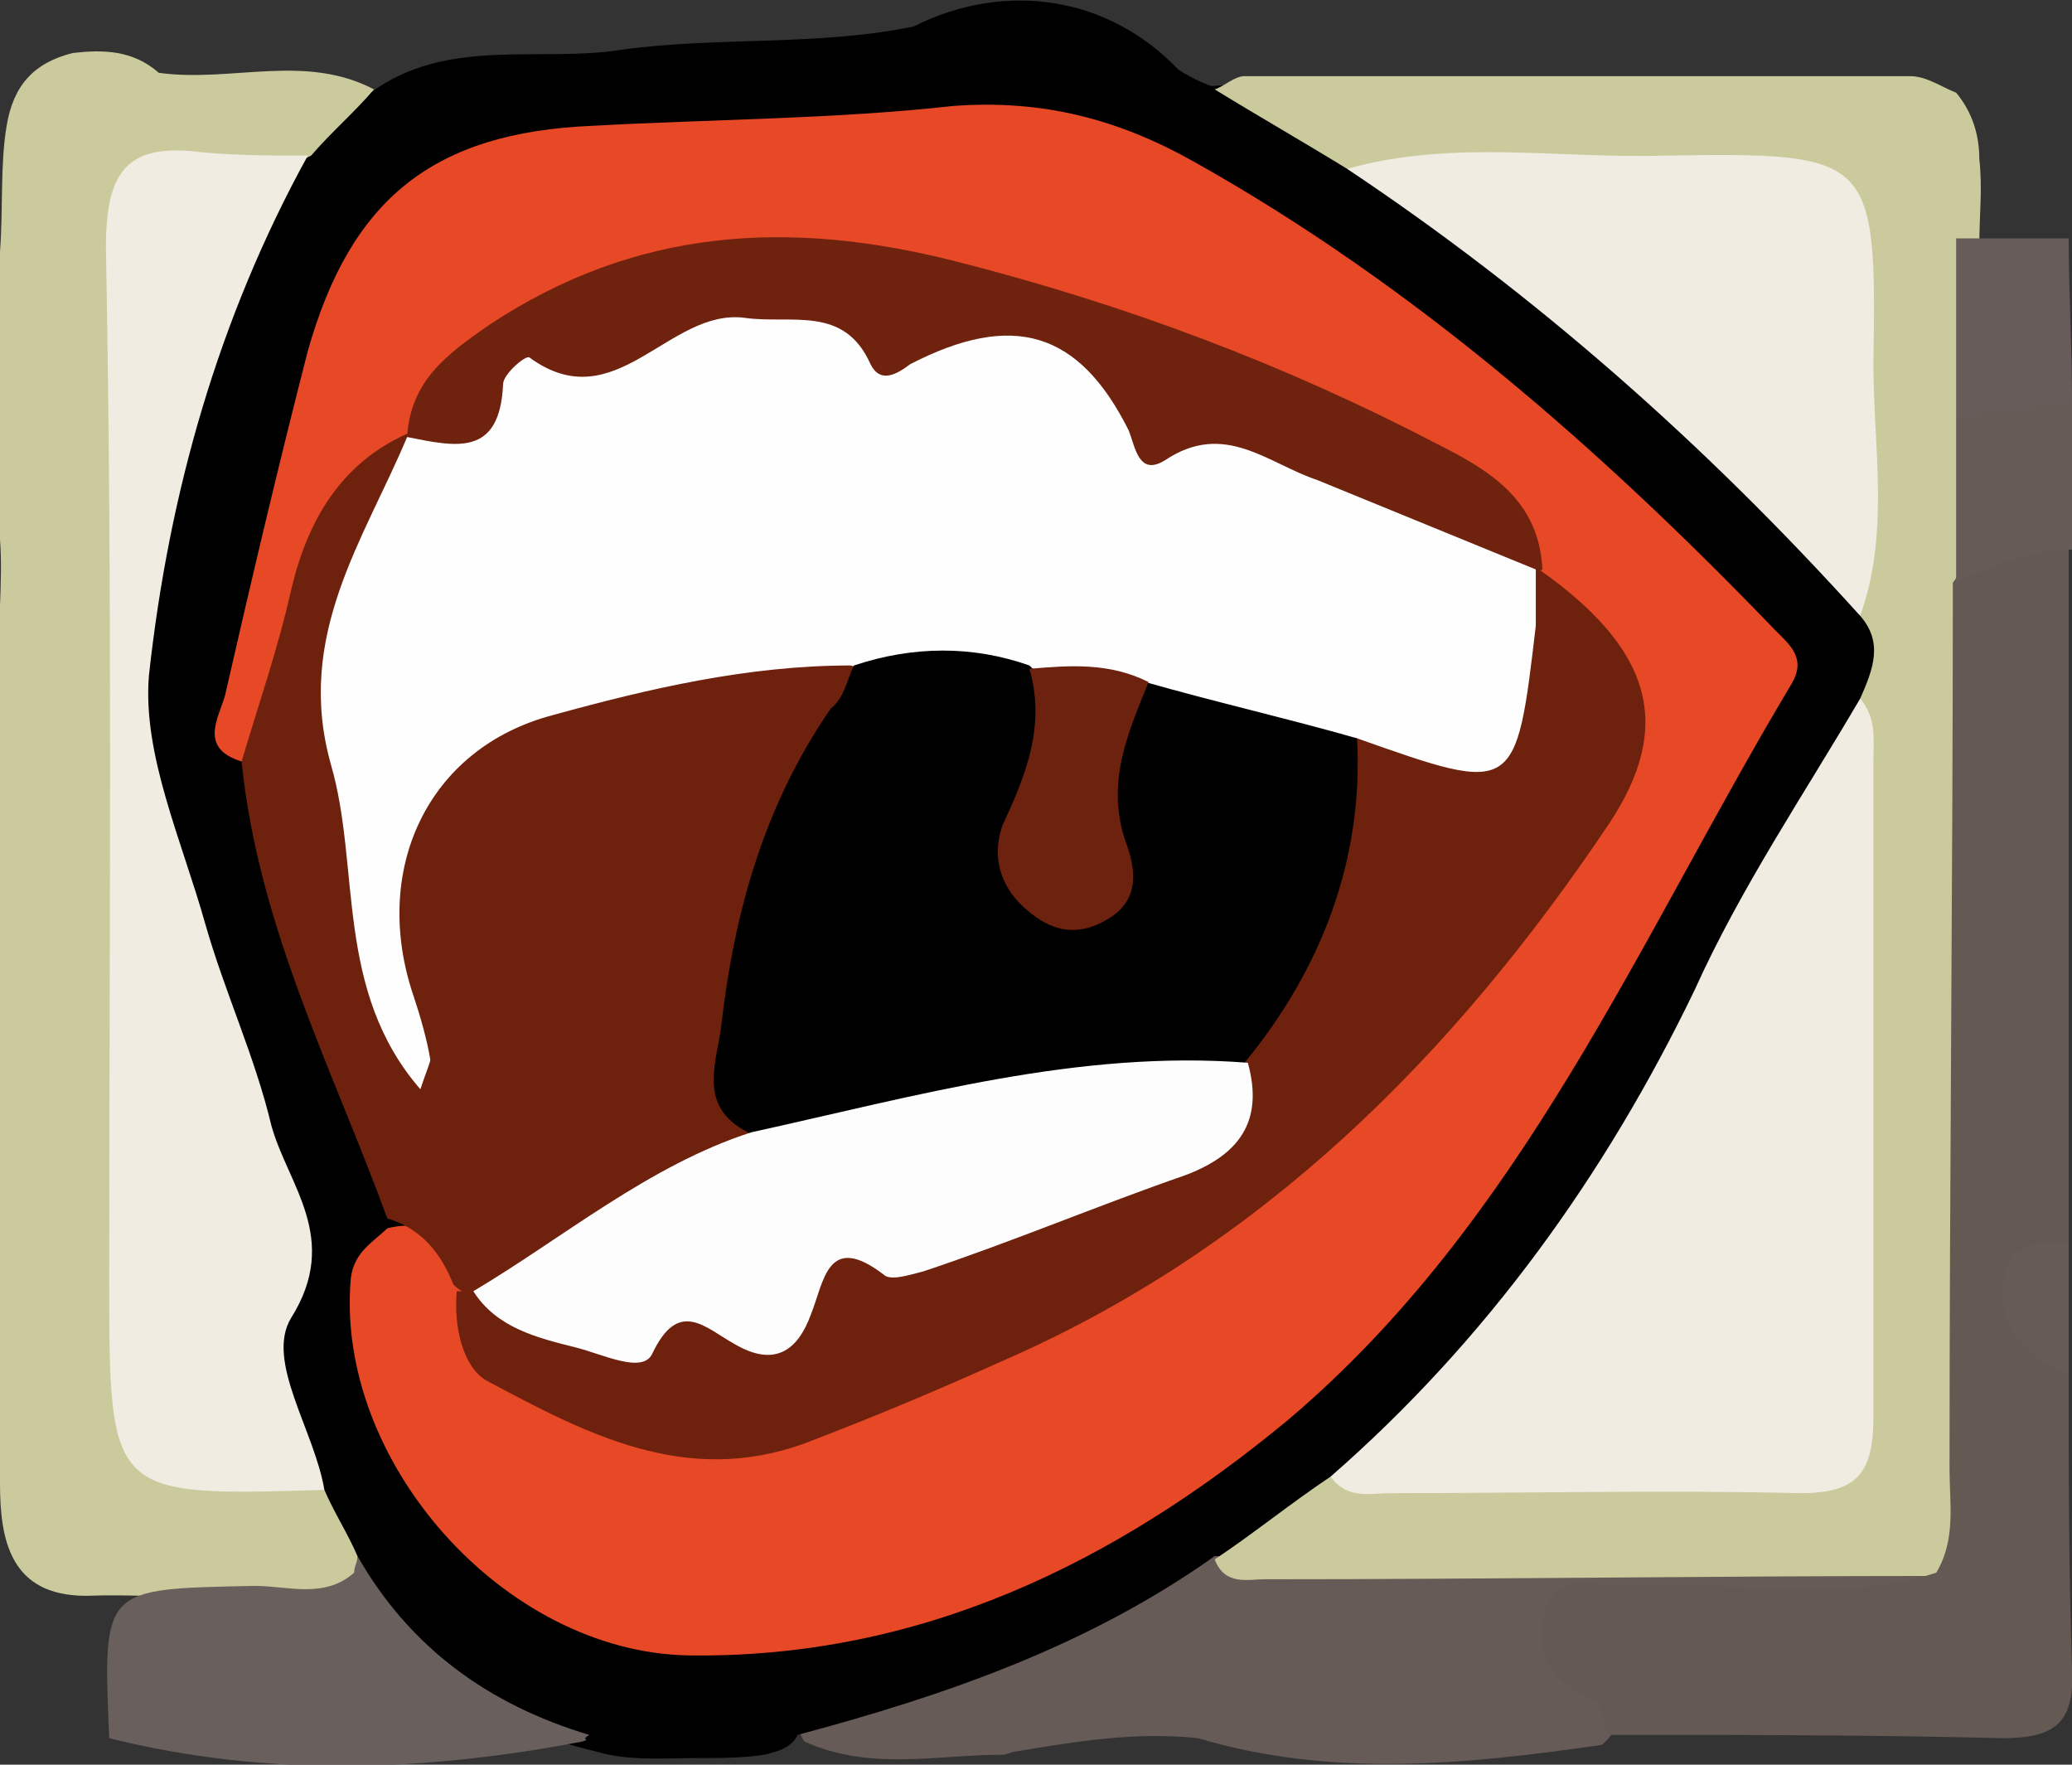 <?xml version="1.0" encoding="utf-8"?>
<!-- Generator: Adobe Illustrator 25.1.0, SVG Export Plug-In . SVG Version: 6.00 Build 0)  -->
<svg version="1.1" id="Calque_1" xmlns="http://www.w3.org/2000/svg" xmlns:xlink="http://www.w3.org/1999/xlink" x="0px" y="0px"
	 viewBox="0 0 62.6 53.3" style="enable-background:new 0 0 62.6 53.3;" xml:space="preserve">
<rect x="0" y="0" width="62.6" height="53.3" fill="#333333" stroke="none"/>
<style type="text/css">
	.st0{fill:#675B57;}
	.st1{fill:#010000;}
	.st2{fill:#CBCA9D;}
	.st3{fill:#655954;}
	.st4{fill:#675C59;}
	.st5{fill:#665B56;}
	.st6{fill:#E74826;}
	.st7{fill:#6E210D;}
	.st8{fill:#F0ECE2;}
	.st9{fill:#695F5C;}
	.st10{fill:#6F220E;}
	.st11{fill:#FEFEFE;}
	.st12{fill:#FDFDFD;}
	.st13{fill:#6C220E;}
</style>
<g id="gB5mIo.tif">
	<g>
		<path class="st0" d="M36.2,52.5c-1.9-0.2-3.7,0.1-5.5,0.4c-0.1,0-0.3,0.1-0.4,0.1c-2,0-4,0.5-6-0.4c-0.4-0.6,0-1,0.5-1.1
			c4-1,7.8-2.7,11.4-4.8c0.3-0.2,0.6-0.1,1-0.1c5.9,0,11.8,0,17.7,0c1.1,0,2.3-0.1,3.4,0.5c0.5,1.6-0.9,1.4-1.6,1.4
			c-2.1,0.2-4.3,0-6.5,0.1c-2.6,0.1-2.7,0.1-1.6,2.5c0.3,0.6,0.4,1.1-0.2,1.6C44.3,53.3,40.2,53.7,36.2,52.5z"/>
		<path class="st1" d="M36.7,47c-3.8,2.7-8.1,4.2-12.6,5.4c-0.2,0.4-0.6,0.5-1,0.6c-0.7,0.1-1.3,0.1-2,0.1c-1,0-2.1,0.1-3.1-0.2
			c-3.4-0.8-6-2.6-7.6-5.7c-0.5-0.8-0.8-1.6-1.2-2.4c-0.8-2.1-1.4-4.2-0.6-6.5c0.3-0.8-0.1-1.6-0.4-2.4C6.5,31.6,5.2,27,3.9,22.5
			c-0.2-0.6-0.3-1.1-0.2-1.7c0.9-5.6,2-11.1,4.9-16c0.8-0.8,1.4-1.8,2.6-2c2.3-1.7,5.1-0.9,7.6-1.3c2.9-0.4,5.9-0.1,8.8-0.7
			c2.8-1.4,5.9-0.9,8,1.3c0.3,0.2,0.7,0.4,1,0.5c1.8-0.2,2.9,1.4,4.3,2c5.9,3.9,11.2,8.3,15.6,13.8c0.5,1,0.5,1.9,0,2.9
			c-2.5,5.1-5.5,10-8.4,14.9c-1.9,3.3-4.5,6.3-7.7,8.6C39.3,45.7,38.4,47.1,36.7,47z"/>
		<path class="st2" d="M56.2,21.1c0.4-0.9,0.7-1.7,0-2.5c-0.6-3.5-0.3-7-0.3-10.6c0-1.9-0.7-2.6-2.6-2.6c-4.2,0-8.4,0.3-12.6-0.3
			c-1.3-0.8-2.7-1.6-4-2.4c0.3-0.1,0.6-0.4,0.9-0.4c6.7,0,13.4,0,20.1,0c0.5,0,0.9,0.3,1.4,0.5c0.5,0.6,0.7,1.3,0.7,2
			c0.1,0.9,0,1.7,0,2.6c0.1,1.8,0.1,3.6,0,5.4c0.1,1.7,0,3.4,0.1,5.1c0.1,8.6,0,17.1,0,25.7c0,1.4,0.3,3-1.3,4
			c-6.8,0-13.6,0.1-20.4,0.1c-0.5,0-1.2,0.2-1.5-0.6c1.2-0.8,2.3-1.7,3.5-2.5c4.2-0.6,8.4-0.2,12.6-0.3c2.8-0.1,3-0.2,3-3
			c0-4.4,0-8.8,0-13.2C55.8,25.7,55.8,23.4,56.2,21.1z"/>
		<path class="st2" d="M11.3,2.7C10.7,3.4,10,4,9.4,4.7C8.6,5.1,7.9,5.3,7,5.4C4.1,5.8,4.1,5.8,4.1,8.8c-0.2,10.7,0,21.4,0,32
			c0,3.2,0,3.2,3.1,3.4c0.9,0.1,1.8,0.1,2.6,0.8c0.3,0.7,0.7,1.3,1,2c0.1,0.3,0.1,0.6-0.2,0.8c-2.6,0.8-5.3,0.3-8,0.4
			c-2.3,0-2.6-1.7-2.6-3.4c0-6.6-0.1-13.2,0-19.9c0-1.5,0-3.1,0-4.6c-0.1-1.3,0.1-2.7,0-4c0-1.2-0.1-2.3,0-3.5c0-1.3,0-2.6,0-3.9
			c0-0.4,0-0.9,0-1.3C0.1,6.3,0,5,0.2,3.8c0.2-1.2,0.8-1.9,2-2.2C3.1,1.5,4,1.5,4.8,2.2C7,2.5,9.2,1.6,11.3,2.7z"/>
		<path class="st3" d="M58.5,47.5c0.6-1,0.4-2.1,0.4-3.1c0-8.9,0.1-17.8,0.1-26.8c0.9-1.3,2-1.8,3.5-1c0,7,0,13.9,0,20.9
			c-2,1.3-1,2.7,0,4c0,3,0,5.9,0.1,8.9c0.1,1.7-0.6,2.1-2.1,2.1c-4-0.1-7.9-0.1-11.9-0.1c-0.2-0.4-0.2-1-0.5-1.1
			c-1.3-0.5-1.8-1.4-1.4-2.7c0.5-1.3,1.7-0.6,2.6-0.7C52.4,47.7,55.5,48.5,58.5,47.5z"/>
		<path class="st4" d="M59.1,7.2c1.1,0,2.3,0,3.4,0c0,1.6,0.1,3.3,0.1,4.9c-1.1,0.8-2.2,1.3-3.5,0.5C59.1,10.8,59.1,9,59.1,7.2z"/>
		<path class="st5" d="M59.1,12.6c1.2-0.2,2.3-0.3,3.5-0.5c0,1.5,0,3,0,4.5c-1.3,0-2.4,0.5-3.5,1C59.1,16,59.1,14.3,59.1,12.6z"/>
		<path class="st5" d="M62.5,41.5c-1.2-0.5-2.1-1.3-2-2.7c0.1-1.2,1-1.3,2-1.3C62.5,38.9,62.5,40.2,62.5,41.5z"/>
		<path class="st6" d="M7.3,23C6,22.6,6.6,21.7,6.8,21c0.8-3.5,1.6-6.9,2.5-10.4C10.6,6,13.1,4,17.9,3.8c3.6-0.2,7.3-0.2,10.9-0.6
			c2.7-0.2,5,0.4,7.3,1.7c6.6,3.7,12.3,8.7,17.5,14.1c0.5,0.5,1,0.9,0.5,1.7c-4.6,7.7-8.1,16.2-15.2,22.2
			c-5.2,4.3-11.1,7.2-18.1,7.1c-5.6-0.1-10.7-5.9-10.2-11.4c0.1-0.8,0.7-1.1,1.1-1.5c1.6-0.4,2,0.8,2.5,1.9c1,3.2,6.2,5.3,9.9,4.1
			c9.9-3.3,17.9-9.2,23.7-18c1.6-2.4,1.5-4.3-0.4-6.5c-0.4-0.4-0.8-0.8-1.1-1.3c-0.8-1.7-2.2-2.8-3.9-3.6c-6-3-12.1-5.3-18.8-5.8
			c-4.6-0.3-8.2,1.8-10.9,5.5c-2,1.7-3.2,3.8-3.6,6.4C8.7,20.9,8.7,22.4,7.3,23z"/>
		<path class="st7" d="M7.3,23c0.5-1.7,1.1-3.4,1.5-5.2c0.5-2.1,1.5-3.8,3.5-4.7c0.1,0.1,0.1,0.2,0.2,0.3c0.1,0.5,0,1-0.2,1.4
			c-3.4,5.1-0.7,10.2-0.6,14.2c-0.8-2.6,0.1-5.8,3.3-7.4c3.3-1.7,6.9-2.6,10.7-1.8c0.7,1.3-0.3,2.2-0.8,3.2
			c-1.7,3.4-2.9,6.8-2.1,10.7c0.1,0.5-0.1,0.8-0.5,1c-2.8,1.2-5.1,3.2-7.9,4.4c-0.3,0-0.5-0.1-0.7-0.3c-0.4-1-1-1.7-2-2
			C10.1,32.4,7.8,28,7.3,23z"/>
		<path class="st8" d="M56.2,21.1c0.5,0.6,0.4,1.2,0.4,1.9c0,6.6,0,13.2,0,19.8c0,1.7-0.5,2.3-2.2,2.3c-4.1-0.1-8.2,0-12.4,0
			c-0.6,0-1.3,0.2-1.8-0.5c4.7-4.1,8.3-9.1,11-14.7C52.6,26.8,54.5,24,56.2,21.1z"/>
		<path class="st8" d="M9.8,45c-6.5,0.2-6.5,0.2-6.5-6.4c0-10.4,0.1-20.7-0.1-31.1c0-2.3,0.6-3.2,2.9-2.9c1.1,0.1,2.2,0.1,3.2,0.1
			C6.6,9.6,5.1,14.9,4.5,20.4c-0.2,2.4,1,5,1.7,7.5c0.6,2.1,1.5,4,2,6.1c0.5,1.8,2.1,3.4,0.6,5.8C8,41.1,9.5,43.2,9.8,45z"/>
		<path class="st8" d="M40.7,5.1c3.2-0.9,6.4-0.3,9.6-0.4c6.3-0.1,6.4,0,6.3,6.3c0,2.5,0.5,5.1-0.4,7.6C51.5,13.4,46.4,8.9,40.7,5.1
			z"/>
		<path class="st9" d="M3.3,52.5c-0.2-4.6-0.2-4.5,4.4-4.6c1,0,2.1,0.4,3-0.4c0-0.2,0.1-0.3,0.1-0.5c1.6,2.8,4,4.5,7,5.4
			c-0.3,0.2,0.1,0.1-0.2,0.2C12.9,53.5,8.1,53.7,3.3,52.5z"/>
		<path class="st7" d="M13.8,39c0.1,0,0.3,0,0.4,0c2.1,0.6,3.9,1.3,6.4,0.7c1.7-0.4,3.3-0.1,4.3-1.9c0.2-0.3,0.6-0.3,0.9-0.3
			c3.7,0.6,6.6-1.6,9.8-2.7c1.3-0.5,1.2-1.8,1.7-2.9c2-2.9,2.9-6.3,3.5-9.7c1.6-0.8,2.7,0.8,4.3,0.7c0.4-1.8,0.3-3.8,1.1-5.5
			c0.1-0.1,0.2-0.2,0.3-0.2c3.4,2.4,4.1,4.7,2.1,7.7c-4.7,7-10.5,12.8-18.3,16.2c-2,0.9-3.9,1.7-6,2.5c-3.6,1.3-6.6-0.3-9.6-1.9
			C14,41.3,13.7,40.1,13.8,39z"/>
		<path class="st10" d="M12.3,13.2c0.1-1.7,1.2-2.5,2.5-3.4c4.4-2.9,9-3.2,14.1-1.9c5.1,1.3,9.9,3.1,14.5,5.5
			c1.6,0.8,3.1,1.7,3.2,3.8c0,0,0,0,0,0c-1.2,0.6-2.2-0.2-3.3-0.6c-2.6-0.9-4.9-2.8-8-2.3c-0.9,0.2-1.3-0.8-1.8-1.5
			c-1.3-2-2.6-2.5-4.9-1.6c-1.2,0.5-2.1,0.6-3.2-0.3c-1.2-1-2.8-1-4-0.5c-1.6,0.7-2.9,1.8-4.8,1.2c-0.5-0.1-0.8,0.5-1.1,0.9
			C14.7,14.3,13.6,14.3,12.3,13.2L12.3,13.2z"/>
		<path class="st11" d="M12.3,13.2c1.5,0.3,2.8,0.6,2.9-1.6c0-0.3,0.7-0.9,0.8-0.8c2.6,1.9,4.2-1.5,6.5-1.2c1.4,0.2,3-0.4,3.8,1.4
			c0.3,0.6,0.8,0.3,1.2,0c3.1-1.6,5.1-1,6.6,2c0.2,0.5,0.3,1.4,1.1,0.9c1.8-1.2,3.1,0.1,4.6,0.6c2.2,0.9,4.4,1.8,6.6,2.7
			c0,0.6,0,1.1,0,1.7c-0.6,5.1-0.6,5.1-5.4,3.4c-2.3,0.4-4.3-0.8-6.5-1.2c-1.1-0.4-2.3-0.3-3.4-0.4c-1.7-0.6-3.6-0.1-5.4-0.6
			c-3.1,0-6.1,0.7-9,1.5c-3.8,1-5.5,4.7-4.2,8.5c0.2,0.6,0.4,1.3,0.5,1.9c0,0.1-0.1,0.3-0.3,0.9c-2.6-3-1.8-6.7-2.7-9.8
			C8.9,19.2,11,16.3,12.3,13.2z"/>
		<path d="M25.8,20.1c1.8-0.6,3.6-0.6,5.3,0c1,0.9,0.8,2.1,0.5,3.2C31.4,24,31,24.7,31,25.5c0,0.8,0.3,1.5,1.2,1.6
			c1.1,0.1,1.2-0.8,1.1-1.6c-0.2-1.8-0.5-3.7,1.3-4.9c2.1,0.6,4.3,1.1,6.4,1.7c0.2,3.7-1.1,7-3.4,9.8c-0.7,0.6-1.5,0.7-2.3,0.7
			c-3.2,0.2-6.4,0.8-9.6,1.5c-1,0.2-2.1,0.6-3.1-0.1c-1.6-0.8-0.9-2.2-0.8-3.3c0.4-3.4,1.3-6.6,3.3-9.5
			C25.5,21.1,25.6,20.5,25.8,20.1z"/>
		<path class="st12" d="M22.7,34.2c5-1.1,9.9-2.5,15-2.1c0.5,1.8-0.3,2.8-1.9,3.4c-2.6,0.9-5.2,2-7.9,2.9c-0.4,0.1-1,0.3-1.2,0.1
			c-1.7-1.3-1.8,0.2-2.2,1.2c-0.4,1.1-1.1,1.6-2.3,0.9c-0.9-0.5-1.7-1.4-2.5,0.3c-0.3,0.6-1.5,0-2.3-0.2c-1.2-0.3-2.4-0.6-3.1-1.7
			C17,37.4,19.6,35.2,22.7,34.2z"/>
		<path class="st13" d="M34.7,20.6c-0.6,1.5-1.3,3-0.7,4.8c0.3,0.8,0.5,1.8-0.6,2.4c-0.7,0.4-1.4,0.4-2.1-0.1c-1-0.7-1.4-1.7-1-2.8
			c0.7-1.5,1.3-3,0.8-4.7C32.3,20.1,33.5,20,34.7,20.6z"/>
	</g>
</g>
</svg>
